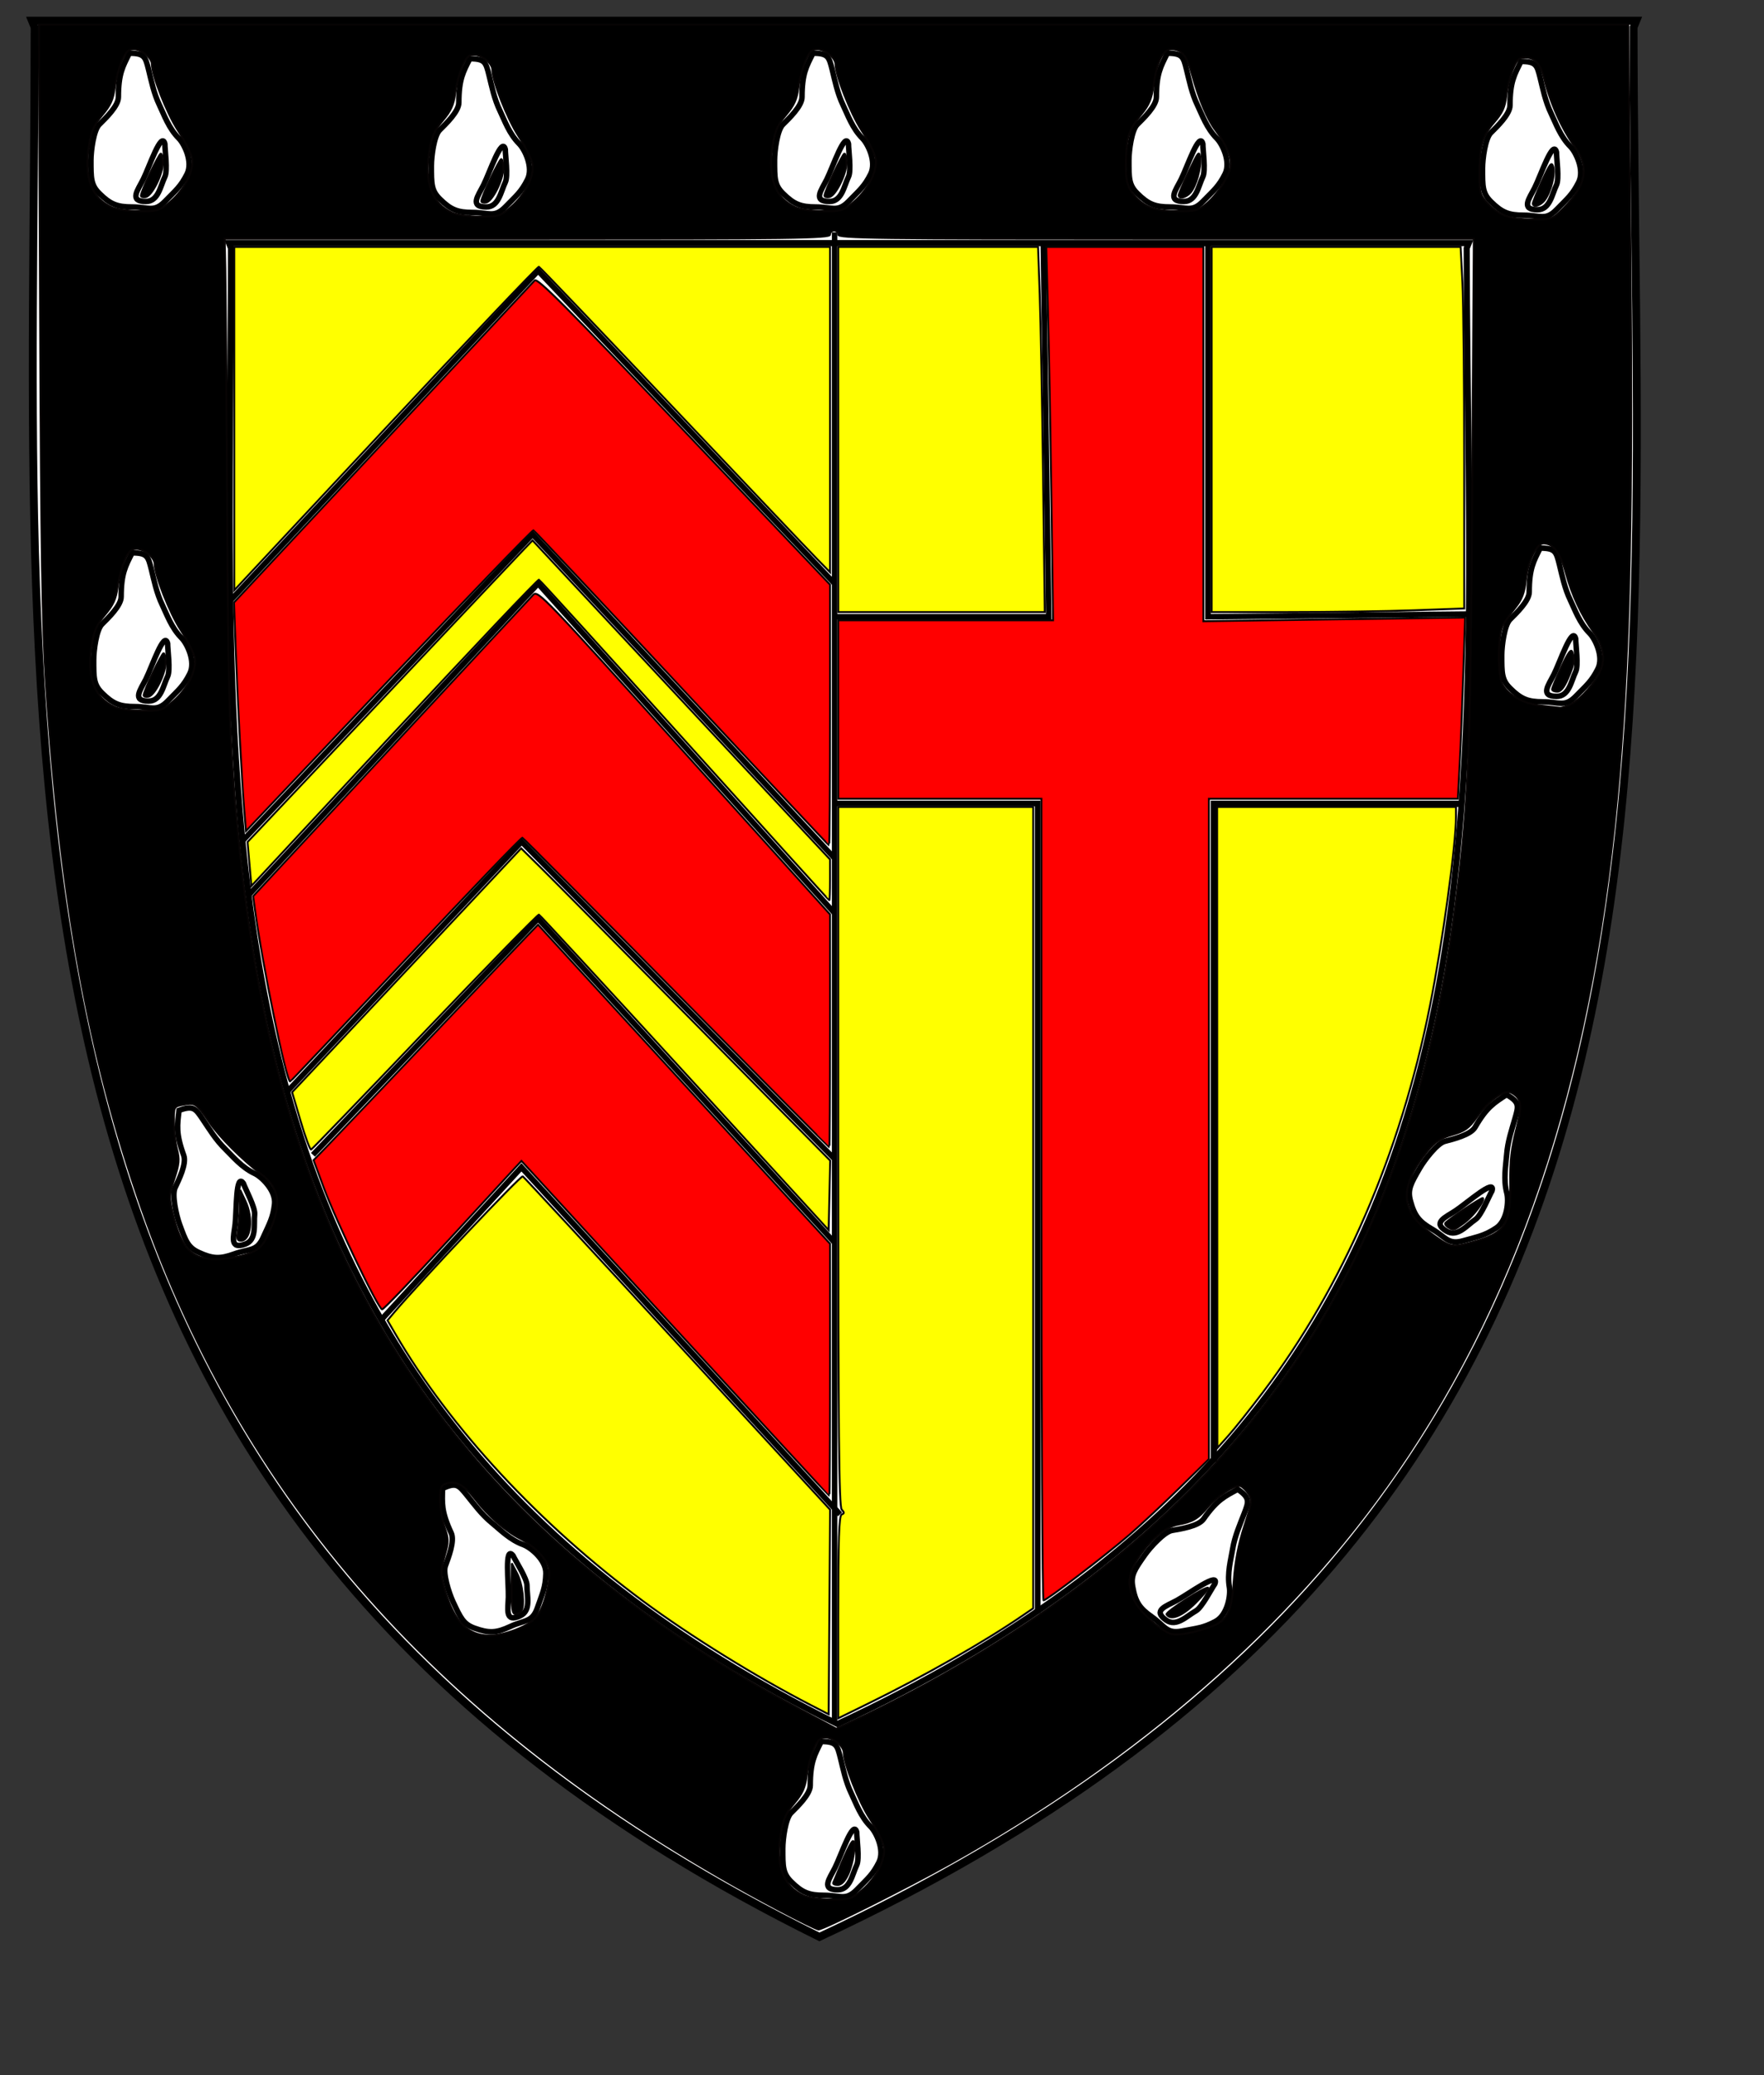 <?xml version="1.0" encoding="UTF-8" standalone="no"?>
<!-- Created with Inkscape (http://www.inkscape.org/) -->
<svg xmlns:dc="http://purl.org/dc/elements/1.1/" xmlns:cc="http://creativecommons.org/ns#" xmlns:rdf="http://www.w3.org/1999/02/22-rdf-syntax-ns#" xmlns:svg="http://www.w3.org/2000/svg" xmlns="http://www.w3.org/2000/svg" xmlns:xlink="http://www.w3.org/1999/xlink" xmlns:sodipodi="http://sodipodi.sourceforge.net/DTD/sodipodi-0.dtd" xmlns:inkscape="http://www.inkscape.org/namespaces/inkscape" id="svg1" sodipodi:version="0.32" inkscape:version="0.46" width="85mm" height="100mm" sodipodi:docname="Clare College, Cambridge.svg" sodipodi:docbase="H:\Leo\[ Interessantes ]\College Crests\Shields" version="1.0" inkscape:output_extension="org.inkscape.output.svg.inkscape">
  <rect width="100%" height="100%" fill="#333333" stroke="none"/>
  <defs id="defs3">
    <inkscape:perspective sodipodi:type="inkscape:persp3d" inkscape:vp_x="0 : 177.16536 : 1" inkscape:vp_y="0 : 1000 : 0" inkscape:vp_z="301.18109 : 177.16536 : 1" inkscape:persp3d-origin="150.59055 : 118.11024 : 1" id="perspective2757"/>
    <linearGradient id="linearGradient1525">
      <stop style="stop-color: rgb(0, 0, 0); stop-opacity: 0;" offset="0" id="stop1526"/>
      <stop style="stop-color: rgb(255, 255, 255); stop-opacity: 1;" offset="1" id="stop1527"/>
    </linearGradient>
    <linearGradient xlink:href="#linearGradient1525" id="linearGradient1528" x1="241.584" y1="620.768" x2="245.96" y2="621.183" gradientTransform="scale(1.447, 0.691)" gradientUnits="userSpaceOnUse"/>
    <linearGradient inkscape:collect="always" xlink:href="#linearGradient1525" id="linearGradient1464" x1="241.584" y1="620.768" x2="245.96" y2="621.183" gradientTransform="scale(1.447, 0.691)" gradientUnits="userSpaceOnUse"/>
    <linearGradient inkscape:collect="always" xlink:href="#linearGradient1525" id="linearGradient1466" x1="241.584" y1="620.768" x2="245.96" y2="621.183" gradientTransform="scale(1.447, 0.691)" gradientUnits="userSpaceOnUse"/>
    <inkscape:perspective id="perspective2533" inkscape:persp3d-origin="372.04724 : 350.78739 : 1" inkscape:vp_z="744.09448 : 526.18109 : 1" inkscape:vp_y="0 : 1000 : 0" inkscape:vp_x="0 : 526.18109 : 1" sodipodi:type="inkscape:persp3d"/>
    <inkscape:perspective sodipodi:type="inkscape:persp3d" inkscape:vp_x="0 : 526.18109 : 1" inkscape:vp_y="0 : 1000 : 0" inkscape:vp_z="744.09448 : 526.18109 : 1" inkscape:persp3d-origin="372.04724 : 350.78739 : 1" id="perspective2879"/>
    <linearGradient gradientUnits="userSpaceOnUse" gradientTransform="scale(1.447, 0.691)" y2="621.183" x2="245.96" y1="620.768" x1="241.584" id="linearGradient4083" xlink:href="#linearGradient1525" inkscape:collect="always"/>
    <linearGradient gradientUnits="userSpaceOnUse" gradientTransform="scale(1.447, 0.691)" y2="621.183" x2="245.96" y1="620.768" x1="241.584" id="linearGradient4081" xlink:href="#linearGradient1525" inkscape:collect="always"/>
    <linearGradient gradientUnits="userSpaceOnUse" gradientTransform="scale(1.447, 0.691)" y2="621.183" x2="245.96" y1="620.768" x1="241.584" id="linearGradient4079" xlink:href="#linearGradient1525"/>
    <linearGradient id="linearGradient4073">
      <stop id="stop4075" offset="0" style="stop-color: rgb(0, 0, 0); stop-opacity: 0;"/>
      <stop id="stop4077" offset="1" style="stop-color: rgb(255, 255, 255); stop-opacity: 1;"/>
    </linearGradient>
    <inkscape:perspective id="perspective4071" inkscape:persp3d-origin="150.59055 : 118.11024 : 1" inkscape:vp_z="301.18109 : 177.16536 : 1" inkscape:vp_y="0 : 1000 : 0" inkscape:vp_x="0 : 177.16536 : 1" sodipodi:type="inkscape:persp3d"/>
    <inkscape:perspective id="perspective2478" inkscape:persp3d-origin="372.04724 : 350.78739 : 1" inkscape:vp_z="744.09448 : 526.18109 : 1" inkscape:vp_y="0 : 1000 : 0" inkscape:vp_x="0 : 526.18109 : 1" sodipodi:type="inkscape:persp3d"/>
  </defs>
  <sodipodi:namedview id="base" pagecolor="#ffffff" bordercolor="#666666" borderopacity="1.0" inkscape:pageopacity="0.0" inkscape:pageshadow="2" inkscape:zoom="2" inkscape:cx="234.76355" inkscape:cy="188.99795" inkscape:window-width="1280" inkscape:window-height="750" inkscape:window-x="-8" inkscape:window-y="-8" inkscape:document-units="mm" showgrid="true" gridtolerance="0.4mm" inkscape:current-layer="svg1">
    <inkscape:grid id="GridFromPre046Settings" type="xygrid" originx="0px" originy="0mm" spacingx="10mm" spacingy="10mm" color="#0000ff" empcolor="#0000ff" opacity="0.2" empopacity="0.4" empspacing="5"/>
  </sodipodi:namedview>
  <path style="fill:#ffffff;fill-opacity:1;fill-rule:evenodd;stroke:#000000;stroke-width:1.437;stroke-dasharray:none;stroke-opacity:1" d="M 149.232,352.778 C 315.426,275.301 297.599,143.186 297.506,4.964 C 297.668,4.564 297.837,4.167 297.999,3.767 C 297.835,3.767 297.67,3.767 297.506,3.767 C 200.442,3.767 103.371,3.767 6.307,3.767 C 6.142,3.767 5.978,3.767 5.813,3.767 C 5.975,4.167 6.145,4.564 6.307,4.964 C 6.214,143.186 -7.459,275.301 149.232,352.778 z" id="path1534" sodipodi:nodetypes="cccccccc"/>
  <path id="path4353" d="" style="fill:#ffff00;fill-opacity:1;stroke:#070404;stroke-width:0.255;stroke-linecap:round;stroke-linejoin:miter;stroke-miterlimit:4;stroke-dasharray:none;stroke-opacity:1"/>
  <path id="path2632" d="" style="fill:#ffff00;fill-opacity:1;stroke:#070404;stroke-width:0.255;stroke-linecap:round;stroke-linejoin:miter;stroke-miterlimit:4;stroke-dasharray:none;stroke-opacity:1"/>
  <path id="path2634" d="" style="fill:#ffff00;fill-opacity:1;stroke:#070404;stroke-width:0.255;stroke-linecap:round;stroke-linejoin:miter;stroke-miterlimit:4;stroke-dasharray:none;stroke-opacity:1"/>
  <path id="path2770" d="" style="fill:#ffff00;fill-opacity:1;stroke:#070404;stroke-width:0.128;stroke-linecap:round;stroke-linejoin:miter;stroke-miterlimit:4;stroke-dasharray:none;stroke-opacity:1"/>
  <path id="path2798" d="" style="fill:#ffff00;fill-opacity:1;stroke:#070404;stroke-width:0.128;stroke-linecap:round;stroke-linejoin:miter;stroke-miterlimit:4;stroke-dasharray:none;stroke-opacity:1"/>
  <path id="path2806" d="" style="fill:#ffff00;fill-opacity:1;stroke:#070404;stroke-width:0.011;stroke-linecap:round;stroke-linejoin:miter;stroke-miterlimit:4;stroke-dasharray:none;stroke-opacity:1"/>
  <path id="path2824" d="" style="fill:#ffff00;fill-opacity:1;stroke:#070404;stroke-width:0.011;stroke-linecap:round;stroke-linejoin:miter;stroke-miterlimit:4;stroke-dasharray:none;stroke-opacity:1"/>
  <path id="path2850" d="" style="fill:#ff0000;fill-opacity:1;stroke:#070404;stroke-width:0.255;stroke-linecap:round;stroke-linejoin:miter;stroke-miterlimit:4;stroke-dasharray:none;stroke-opacity:1"/>
  <path id="path2852" d="" style="fill:#ff0000;fill-opacity:1;stroke:#070404;stroke-width:0.255;stroke-linecap:round;stroke-linejoin:miter;stroke-miterlimit:4;stroke-dasharray:none;stroke-opacity:1"/>
  <path id="path2864" d="" style="fill:#ff0000;fill-opacity:1;stroke:#070404;stroke-width:0.128;stroke-linecap:round;stroke-linejoin:miter;stroke-miterlimit:4;stroke-dasharray:none;stroke-opacity:1"/>
  <path id="path2868" d="" style="fill:#ff0000;fill-opacity:1;stroke:#070404;stroke-width:0.128;stroke-linecap:round;stroke-linejoin:miter;stroke-miterlimit:4;stroke-dasharray:none;stroke-opacity:1"/>
  <path id="path2898" d="" style="fill:#ffff00;fill-opacity:1;stroke:#070404;stroke-width:0.128;stroke-linecap:round;stroke-linejoin:miter;stroke-miterlimit:4;stroke-dasharray:none;stroke-opacity:1"/>
  <path id="path5804" d="" style="fill:#ff0000;fill-opacity:1;stroke:#070404;stroke-width:0.175;stroke-linecap:round;stroke-linejoin:miter;stroke-miterlimit:4;stroke-dasharray:none;stroke-opacity:1"/>
  <path id="path5840" d="" style="fill:#ff0000;fill-opacity:1;stroke:#070404;stroke-width:0.062;stroke-linecap:round;stroke-linejoin:miter;stroke-miterlimit:4;stroke-dasharray:none;stroke-opacity:1"/>
  <path id="path5862" d="" style="fill:#ff0000;fill-opacity:1;stroke:#070404;stroke-width:0.062;stroke-linecap:round;stroke-linejoin:miter;stroke-miterlimit:4;stroke-dasharray:none;stroke-opacity:1"/>
  <path id="path5874" d="" style="fill:#ff0000;fill-opacity:1;stroke:#070404;stroke-width:0.062;stroke-linecap:round;stroke-linejoin:miter;stroke-miterlimit:4;stroke-dasharray:none;stroke-opacity:1"/>
  <path id="path5876" d="" style="fill:#ff0000;fill-opacity:1;stroke:#070404;stroke-width:0.062;stroke-linecap:round;stroke-linejoin:miter;stroke-miterlimit:4;stroke-dasharray:none;stroke-opacity:1"/>
  <path id="path5880" d="" style="fill:#ff0000;fill-opacity:1;stroke:#070404;stroke-width:0.062;stroke-linecap:round;stroke-linejoin:miter;stroke-miterlimit:4;stroke-dasharray:none;stroke-opacity:1"/>
  <path style="fill:#ffffff;fill-opacity:1;fill-rule:evenodd;stroke:#000000;stroke-width:1.111;stroke-dasharray:none;stroke-opacity:1" d="M 152.529,314 C 280.968,254.124 267.191,152.021 267.118,45.201 C 267.243,44.891 267.375,44.585 267.5,44.276 C 267.373,44.276 267.245,44.276 267.118,44.276 C 192.105,44.276 117.086,44.276 42.073,44.276 C 41.946,44.276 41.819,44.276 41.692,44.276 C 41.817,44.585 41.948,44.891 42.073,45.201 C 42.001,152.021 31.434,254.124 152.529,314 z" id="path2504" sodipodi:nodetypes="cccccccc"/>
  <path style="fill:none;fill-rule:evenodd;stroke:#000000;stroke-width:0.987px;stroke-linecap:butt;stroke-linejoin:miter;stroke-opacity:1" d="M 152,42.318 L 152,313.343" id="path2506"/>
  <path style="fill:none;fill-rule:evenodd;stroke:#000000;stroke-width:1px;stroke-linecap:butt;stroke-linejoin:miter;stroke-opacity:1" d="M 152,112.331 L 191,112.331 L 190,44.331 L 220,44.331 L 220,112.331 L 267.5,111.831" id="path2508" sodipodi:nodetypes="cccccc"/>
  <path style="fill:none;fill-rule:evenodd;stroke:#000000;stroke-width:1.14px;stroke-linecap:butt;stroke-linejoin:miter;stroke-opacity:1" d="M 265.93,146.401 L 221.07,146.401 L 221.07,266.26" id="path2510"/>
  <path style="fill:none;fill-rule:evenodd;stroke:#000000;stroke-width:1.022px;stroke-linecap:butt;stroke-linejoin:miter;stroke-opacity:1" d="M 188.989,293.82 L 188.989,146.342 L 152.011,146.342" id="path2512"/>
  <path style="fill:none;fill-rule:evenodd;stroke:#000000;stroke-width:1px;stroke-linecap:butt;stroke-linejoin:miter;stroke-opacity:1" d="M 152,106.299 L 98,49.331 L 42,109.331" id="path2514"/>
  <path style="fill:none;fill-rule:evenodd;stroke:#000000;stroke-width:1px;stroke-linecap:butt;stroke-linejoin:miter;stroke-opacity:1" d="M 152,156.331 L 97,97.331 L 44,153.331" id="path2516"/>
  <path style="fill:none;fill-rule:evenodd;stroke:#000000;stroke-width:1px;stroke-linecap:butt;stroke-linejoin:miter;stroke-opacity:1" d="M 152,166.331 L 98,106.299 L 45,163.331" id="path2518"/>
  <path style="fill:none;fill-rule:evenodd;stroke:#000000;stroke-width:0.987px;stroke-linecap:butt;stroke-linejoin:miter;stroke-opacity:1" d="M 152.006,211.105 L 94.999,153.324 L 51.994,199.145" id="path2520"/>
  <path style="fill:none;fill-rule:evenodd;stroke:#000000;stroke-width:1px;stroke-linecap:butt;stroke-linejoin:miter;stroke-opacity:1" d="M 152,226.331 L 98,167.331 L 57,210.331" id="path2522"/>
  <path style="fill:none;fill-rule:evenodd;stroke:#000000;stroke-width:1.029px;stroke-linecap:butt;stroke-linejoin:miter;stroke-opacity:1" d="M 152.985,275.816 L 94.965,212.613 L 69.381,240.433" id="path2524"/>
  <g id="g2534" transform="translate(3.5)">
    <path id="path2530" d="M 277,99.831 C 275.798,102.236 275,103.547 275,107.831 C 275,109.454 272.641,111.69 271.5,112.831 C 270.502,113.828 270,117.56 270,119.331 C 270,122.55 269.981,123.811 271.5,125.331 C 273.504,127.334 274.769,127.831 277.5,127.831 C 280.441,127.831 281.465,128.878 283.465,126.831 C 285.467,124.779 286.372,124.086 287.5,121.831 C 288.621,119.59 286.974,116.304 286,115.331 C 284.165,113.496 283.322,111.035 282.5,109.331 C 281.435,107.123 281,104.832 280.5,102.831 C 279.918,100.504 279.771,99.831 277,99.831 z" style="fill:none;fill-rule:evenodd;stroke:#000000;stroke-width:1px;stroke-linecap:butt;stroke-linejoin:miter;stroke-opacity:1"/>
    <path id="path2532" d="M 283.465,116.331 C 282.849,113.869 280.635,120.561 279.5,122.831 C 278.524,124.782 276.875,126.831 280,126.831 C 282.275,126.831 282.639,124.042 283.465,122.331 C 284.005,121.21 283.465,117.458 283.465,116.331 z" style="fill:none;fill-rule:evenodd;stroke:#000000;stroke-width:1px;stroke-linecap:butt;stroke-linejoin:miter;stroke-opacity:1"/>
  </g>
  <g id="g2538" transform="translate(-3.07087e-06, -88.634)">
    <path id="path2540" d="M 277,99.831 C 275.798,102.236 275,103.547 275,107.831 C 275,109.454 272.641,111.69 271.5,112.831 C 270.502,113.828 270,117.56 270,119.331 C 270,122.55 269.981,123.811 271.5,125.331 C 273.504,127.334 274.769,127.831 277.5,127.831 C 280.441,127.831 281.465,128.878 283.465,126.831 C 285.467,124.779 286.372,124.086 287.5,121.831 C 288.621,119.59 286.974,116.304 286,115.331 C 284.165,113.496 283.322,111.035 282.5,109.331 C 281.435,107.123 281,104.832 280.5,102.831 C 279.918,100.504 279.771,99.831 277,99.831 z" style="fill:none;fill-rule:evenodd;stroke:#000000;stroke-width:1px;stroke-linecap:butt;stroke-linejoin:miter;stroke-opacity:1"/>
    <path id="path2542" d="M 283.465,116.331 C 282.849,113.869 280.635,120.561 279.5,122.831 C 278.524,124.782 276.875,126.831 280,126.831 C 282.275,126.831 282.639,124.042 283.465,122.331 C 284.005,121.21 283.465,117.458 283.465,116.331 z" style="fill:none;fill-rule:evenodd;stroke:#000000;stroke-width:1px;stroke-linecap:butt;stroke-linejoin:miter;stroke-opacity:1"/>
  </g>
  <g id="g2544" transform="translate(-64.402, -90.134)">
    <path id="path2546" d="M 277,99.831 C 275.798,102.236 275,103.547 275,107.831 C 275,109.454 272.641,111.69 271.5,112.831 C 270.502,113.828 270,117.56 270,119.331 C 270,122.55 269.981,123.811 271.5,125.331 C 273.504,127.334 274.769,127.831 277.5,127.831 C 280.441,127.831 281.465,128.878 283.465,126.831 C 285.467,124.779 286.372,124.086 287.5,121.831 C 288.621,119.59 286.974,116.304 286,115.331 C 284.165,113.496 283.322,111.035 282.5,109.331 C 281.435,107.123 281,104.832 280.5,102.831 C 279.918,100.504 279.771,99.831 277,99.831 z" style="fill:none;fill-rule:evenodd;stroke:#000000;stroke-width:1px;stroke-linecap:butt;stroke-linejoin:miter;stroke-opacity:1"/>
    <path id="path2548" d="M 283.465,116.331 C 282.849,113.869 280.635,120.561 279.5,122.831 C 278.524,124.782 276.875,126.831 280,126.831 C 282.275,126.831 282.639,124.042 283.465,122.331 C 284.005,121.21 283.465,117.458 283.465,116.331 z" style="fill:none;fill-rule:evenodd;stroke:#000000;stroke-width:1px;stroke-linecap:butt;stroke-linejoin:miter;stroke-opacity:1"/>
  </g>
  <g id="g2550" transform="translate(-128.938, -90.134)">
    <path id="path2552" d="M 277,99.831 C 275.798,102.236 275,103.547 275,107.831 C 275,109.454 272.641,111.69 271.5,112.831 C 270.502,113.828 270,117.56 270,119.331 C 270,122.55 269.981,123.811 271.5,125.331 C 273.504,127.334 274.769,127.831 277.5,127.831 C 280.441,127.831 281.465,128.878 283.465,126.831 C 285.467,124.779 286.372,124.086 287.5,121.831 C 288.621,119.59 286.974,116.304 286,115.331 C 284.165,113.496 283.322,111.035 282.5,109.331 C 281.435,107.123 281,104.832 280.5,102.831 C 279.918,100.504 279.771,99.831 277,99.831 z" style="fill:none;fill-rule:evenodd;stroke:#000000;stroke-width:1px;stroke-linecap:butt;stroke-linejoin:miter;stroke-opacity:1"/>
    <path id="path2554" d="M 283.465,116.331 C 282.849,113.869 280.635,120.561 279.5,122.831 C 278.524,124.782 276.875,126.831 280,126.831 C 282.275,126.831 282.639,124.042 283.465,122.331 C 284.005,121.21 283.465,117.458 283.465,116.331 z" style="fill:none;fill-rule:evenodd;stroke:#000000;stroke-width:1px;stroke-linecap:butt;stroke-linejoin:miter;stroke-opacity:1"/>
  </g>
  <g id="g2556" transform="translate(-191.438, -89.134)">
    <path id="path2558" d="M 277,99.831 C 275.798,102.236 275,103.547 275,107.831 C 275,109.454 272.641,111.69 271.5,112.831 C 270.502,113.828 270,117.56 270,119.331 C 270,122.55 269.981,123.811 271.5,125.331 C 273.504,127.334 274.769,127.831 277.5,127.831 C 280.441,127.831 281.465,128.878 283.465,126.831 C 285.467,124.779 286.372,124.086 287.5,121.831 C 288.621,119.59 286.974,116.304 286,115.331 C 284.165,113.496 283.322,111.035 282.5,109.331 C 281.435,107.123 281,104.832 280.5,102.831 C 279.918,100.504 279.771,99.831 277,99.831 z" style="fill:none;fill-rule:evenodd;stroke:#000000;stroke-width:1px;stroke-linecap:butt;stroke-linejoin:miter;stroke-opacity:1"/>
    <path id="path2560" d="M 283.465,116.331 C 282.849,113.869 280.635,120.561 279.5,122.831 C 278.524,124.782 276.875,126.831 280,126.831 C 282.275,126.831 282.639,124.042 283.465,122.331 C 284.005,121.21 283.465,117.458 283.465,116.331 z" style="fill:none;fill-rule:evenodd;stroke:#000000;stroke-width:1px;stroke-linecap:butt;stroke-linejoin:miter;stroke-opacity:1"/>
  </g>
  <g id="g2562" transform="translate(-253.438, -90.134)">
    <path id="path2564" d="M 277,99.831 C 275.798,102.236 275,103.547 275,107.831 C 275,109.454 272.641,111.69 271.5,112.831 C 270.502,113.828 270,117.56 270,119.331 C 270,122.55 269.981,123.811 271.5,125.331 C 273.504,127.334 274.769,127.831 277.5,127.831 C 280.441,127.831 281.465,128.878 283.465,126.831 C 285.467,124.779 286.372,124.086 287.5,121.831 C 288.621,119.59 286.974,116.304 286,115.331 C 284.165,113.496 283.322,111.035 282.5,109.331 C 281.435,107.123 281,104.832 280.5,102.831 C 279.918,100.504 279.771,99.831 277,99.831 z" style="fill:none;fill-rule:evenodd;stroke:#000000;stroke-width:1px;stroke-linecap:butt;stroke-linejoin:miter;stroke-opacity:1"/>
    <path id="path2566" d="M 283.465,116.331 C 282.849,113.869 280.635,120.561 279.5,122.831 C 278.524,124.782 276.875,126.831 280,126.831 C 282.275,126.831 282.639,124.042 283.465,122.331 C 284.005,121.21 283.465,117.458 283.465,116.331 z" style="fill:none;fill-rule:evenodd;stroke:#000000;stroke-width:1px;stroke-linecap:butt;stroke-linejoin:miter;stroke-opacity:1"/>
  </g>
  <g id="g2568" transform="translate(-252.938, 0.866)">
    <path id="path2570" d="M 277,99.831 C 275.798,102.236 275,103.547 275,107.831 C 275,109.454 272.641,111.69 271.5,112.831 C 270.502,113.828 270,117.56 270,119.331 C 270,122.55 269.981,123.811 271.5,125.331 C 273.504,127.334 274.769,127.831 277.5,127.831 C 280.441,127.831 281.465,128.878 283.465,126.831 C 285.467,124.779 286.372,124.086 287.5,121.831 C 288.621,119.59 286.974,116.304 286,115.331 C 284.165,113.496 283.322,111.035 282.5,109.331 C 281.435,107.123 281,104.832 280.5,102.831 C 279.918,100.504 279.771,99.831 277,99.831 z" style="fill:none;fill-rule:evenodd;stroke:#000000;stroke-width:1px;stroke-linecap:butt;stroke-linejoin:miter;stroke-opacity:1"/>
    <path id="path2572" d="M 283.465,116.331 C 282.849,113.869 280.635,120.561 279.5,122.831 C 278.524,124.782 276.875,126.831 280,126.831 C 282.275,126.831 282.639,124.042 283.465,122.331 C 284.005,121.21 283.465,117.458 283.465,116.331 z" style="fill:none;fill-rule:evenodd;stroke:#000000;stroke-width:1px;stroke-linecap:butt;stroke-linejoin:miter;stroke-opacity:1"/>
  </g>
  <g id="g2574" transform="matrix(0.94, -0.342, 0.342, 0.94, -261.916, 203.133)">
    <path id="path2576" d="M 277,99.831 C 275.798,102.236 275,103.547 275,107.831 C 275,109.454 272.641,111.69 271.5,112.831 C 270.502,113.828 270,117.56 270,119.331 C 270,122.55 269.981,123.811 271.5,125.331 C 273.504,127.334 274.769,127.831 277.5,127.831 C 280.441,127.831 281.465,128.878 283.465,126.831 C 285.467,124.779 286.372,124.086 287.5,121.831 C 288.621,119.59 286.974,116.304 286,115.331 C 284.165,113.496 283.322,111.035 282.5,109.331 C 281.435,107.123 281,104.832 280.5,102.831 C 279.918,100.504 279.771,99.831 277,99.831 z" style="fill:none;fill-rule:evenodd;stroke:#000000;stroke-width:1px;stroke-linecap:butt;stroke-linejoin:miter;stroke-opacity:1"/>
    <path id="path2578" d="M 283.465,116.331 C 282.849,113.869 280.635,120.561 279.5,122.831 C 278.524,124.782 276.875,126.831 280,126.831 C 282.275,126.831 282.639,124.042 283.465,122.331 C 284.005,121.21 283.465,117.458 283.465,116.331 z" style="fill:none;fill-rule:evenodd;stroke:#000000;stroke-width:1px;stroke-linecap:butt;stroke-linejoin:miter;stroke-opacity:1"/>
  </g>
  <g id="g2580" transform="matrix(0.866, 0.5, -0.5, 0.866, 84.411, -25.581)">
    <path id="path2582" d="M 277,99.831 C 275.798,102.236 275,103.547 275,107.831 C 275,109.454 272.641,111.69 271.5,112.831 C 270.502,113.828 270,117.56 270,119.331 C 270,122.55 269.981,123.811 271.5,125.331 C 273.504,127.334 274.769,127.831 277.5,127.831 C 280.441,127.831 281.465,128.878 283.465,126.831 C 285.467,124.779 286.372,124.086 287.5,121.831 C 288.621,119.59 286.974,116.304 286,115.331 C 284.165,113.496 283.322,111.035 282.5,109.331 C 281.435,107.123 281,104.832 280.5,102.831 C 279.918,100.504 279.771,99.831 277,99.831 z" style="fill:none;fill-rule:evenodd;stroke:#000000;stroke-width:1px;stroke-linecap:butt;stroke-linejoin:miter;stroke-opacity:1"/>
    <path id="path2584" d="M 283.465,116.331 C 282.849,113.869 280.635,120.561 279.5,122.831 C 278.524,124.782 276.875,126.831 280,126.831 C 282.275,126.831 282.639,124.042 283.465,122.331 C 284.005,121.21 283.465,117.458 283.465,116.331 z" style="fill:none;fill-rule:evenodd;stroke:#000000;stroke-width:1px;stroke-linecap:butt;stroke-linejoin:miter;stroke-opacity:1"/>
  </g>
  <g id="g2586" transform="matrix(0.819, 0.574, -0.574, 0.819, 55.865, 30.494)">
    <path id="path2588" d="M 277,99.831 C 275.798,102.236 275,103.547 275,107.831 C 275,109.454 272.641,111.69 271.5,112.831 C 270.502,113.828 270,117.56 270,119.331 C 270,122.55 269.981,123.811 271.5,125.331 C 273.504,127.334 274.769,127.831 277.5,127.831 C 280.441,127.831 281.465,128.878 283.465,126.831 C 285.467,124.779 286.372,124.086 287.5,121.831 C 288.621,119.59 286.974,116.304 286,115.331 C 284.165,113.496 283.322,111.035 282.5,109.331 C 281.435,107.123 281,104.832 280.5,102.831 C 279.918,100.504 279.771,99.831 277,99.831 z" style="fill:none;fill-rule:evenodd;stroke:#000000;stroke-width:1px;stroke-linecap:butt;stroke-linejoin:miter;stroke-opacity:1"/>
    <path id="path2590" d="M 283.465,116.331 C 282.849,113.869 280.635,120.561 279.5,122.831 C 278.524,124.782 276.875,126.831 280,126.831 C 282.275,126.831 282.639,124.042 283.465,122.331 C 284.005,121.21 283.465,117.458 283.465,116.331 z" style="fill:none;fill-rule:evenodd;stroke:#000000;stroke-width:1px;stroke-linecap:butt;stroke-linejoin:miter;stroke-opacity:1"/>
  </g>
  <g id="g2592" transform="matrix(0.906, -0.423, 0.423, 0.906, -212.595, 297.83)">
    <path id="path2594" d="M 277,99.831 C 275.798,102.236 275,103.547 275,107.831 C 275,109.454 272.641,111.69 271.5,112.831 C 270.502,113.828 270,117.56 270,119.331 C 270,122.55 269.981,123.811 271.5,125.331 C 273.504,127.334 274.769,127.831 277.5,127.831 C 280.441,127.831 281.465,128.878 283.465,126.831 C 285.467,124.779 286.372,124.086 287.5,121.831 C 288.621,119.59 286.974,116.304 286,115.331 C 284.165,113.496 283.322,111.035 282.5,109.331 C 281.435,107.123 281,104.832 280.5,102.831 C 279.918,100.504 279.771,99.831 277,99.831 z" style="fill:none;fill-rule:evenodd;stroke:#000000;stroke-width:1px;stroke-linecap:butt;stroke-linejoin:miter;stroke-opacity:1"/>
    <path id="path2596" d="M 283.465,116.331 C 282.849,113.869 280.635,120.561 279.5,122.831 C 278.524,124.782 276.875,126.831 280,126.831 C 282.275,126.831 282.639,124.042 283.465,122.331 C 284.005,121.21 283.465,117.458 283.465,116.331 z" style="fill:none;fill-rule:evenodd;stroke:#000000;stroke-width:1px;stroke-linecap:butt;stroke-linejoin:miter;stroke-opacity:1"/>
  </g>
  <g id="g2598" transform="translate(-127.438, 217.366)">
    <path id="path2600" d="M 277,99.831 C 275.798,102.236 275,103.547 275,107.831 C 275,109.454 272.641,111.69 271.5,112.831 C 270.502,113.828 270,117.56 270,119.331 C 270,122.55 269.981,123.811 271.5,125.331 C 273.504,127.334 274.769,127.831 277.5,127.831 C 280.441,127.831 281.465,128.878 283.465,126.831 C 285.467,124.779 286.372,124.086 287.5,121.831 C 288.621,119.59 286.974,116.304 286,115.331 C 284.165,113.496 283.322,111.035 282.5,109.331 C 281.435,107.123 281,104.832 280.5,102.831 C 279.918,100.504 279.771,99.831 277,99.831 z" style="fill:none;fill-rule:evenodd;stroke:#000000;stroke-width:1px;stroke-linecap:butt;stroke-linejoin:miter;stroke-opacity:1"/>
    <path id="path2602" d="M 283.465,116.331 C 282.849,113.869 280.635,120.561 279.5,122.831 C 278.524,124.782 276.875,126.831 280,126.831 C 282.275,126.831 282.639,124.042 283.465,122.331 C 284.005,121.21 283.465,117.458 283.465,116.331 z" style="fill:none;fill-rule:evenodd;stroke:#000000;stroke-width:1px;stroke-linecap:butt;stroke-linejoin:miter;stroke-opacity:1"/>
  </g>
  <path style="opacity:1;fill:#ff0000;fill-opacity:1;stroke:#070404;stroke-width:0.35;stroke-linecap:round;stroke-linejoin:miter;stroke-miterlimit:4;stroke-dasharray:none;stroke-opacity:1" d="M 124.163,125.356 C 109.496,109.613 97.339,96.667 97.149,96.588 C 96.959,96.509 85.102,108.799 70.8,123.899 L 44.797,151.354 L 44.482,147.542 C 44.038,142.182 43.274,127.733 42.917,117.981 L 42.616,109.731 L 69.682,80.731 C 84.568,64.781 97.029,51.439 97.372,51.083 C 97.878,50.557 103.055,55.767 124.58,78.459 L 151.164,106.484 L 151.164,130.233 C 151.164,143.295 151.089,153.981 150.998,153.981 C 150.907,153.981 138.831,141.1 124.163,125.356 L 124.163,125.356 z" id="path2604"/>
  <path style="opacity:1;fill:#ff0000;fill-opacity:1;stroke:#070404;stroke-width:0.35;stroke-linecap:round;stroke-linejoin:miter;stroke-miterlimit:4;stroke-dasharray:none;stroke-opacity:1" d="M 123.199,180.856 C 107.956,165.387 95.328,152.666 95.136,152.585 C 94.944,152.505 85.387,162.461 73.897,174.71 C 62.407,186.959 52.938,196.981 52.854,196.981 C 52.131,196.981 47.789,175.766 46.407,165.481 L 46.105,163.231 L 71.174,136.231 C 84.962,121.381 96.638,108.825 97.119,108.329 C 97.959,107.465 99.104,108.66 124.58,136.987 L 151.164,166.546 L 151.164,187.764 C 151.164,199.433 151.107,208.981 151.039,208.981 C 150.97,208.981 138.442,196.324 123.199,180.856 L 123.199,180.856 z" id="path2608"/>
  <path style="opacity:1;fill:#ff0000;fill-opacity:1;stroke:#070404;stroke-width:0.35;stroke-linecap:round;stroke-linejoin:miter;stroke-miterlimit:4;stroke-dasharray:none;stroke-opacity:1" d="M 122.941,241.959 L 94.968,211.449 L 93.897,212.59 C 93.308,213.218 87.711,219.3 81.459,226.106 C 75.208,232.913 69.868,238.481 69.594,238.481 C 68.918,238.481 61.226,222.441 58.944,216.273 L 57.11,211.315 L 59.804,208.523 C 61.285,206.988 69.544,198.306 78.156,189.231 C 86.769,180.156 94.754,171.762 95.901,170.576 L 97.987,168.421 L 124.575,197.479 L 151.164,226.536 L 151.164,249.509 C 151.164,262.144 151.107,272.478 151.039,272.475 C 150.97,272.471 138.326,258.739 122.941,241.959 L 122.941,241.959 z" id="path2610"/>
  <path style="opacity:1;fill:#ff0000;fill-opacity:1;stroke:#070404;stroke-width:0.35;stroke-linecap:round;stroke-linejoin:miter;stroke-miterlimit:4;stroke-dasharray:none;stroke-opacity:1" d="M 189.664,218.481 L 189.664,145.481 L 171.164,145.481 L 152.664,145.481 L 152.664,129.231 L 152.664,112.981 L 172.224,112.981 L 191.784,112.981 L 191.47,90.356 C 191.297,77.913 191.019,62.613 190.851,56.356 L 190.546,44.981 L 204.855,44.981 L 219.164,44.981 L 219.164,79.063 L 219.164,113.145 L 242.993,112.811 L 266.822,112.478 L 266.498,122.605 C 266.32,128.174 266.024,135.6 265.842,139.106 L 265.509,145.481 L 242.836,145.481 L 220.164,145.481 L 220.164,205.615 L 220.164,265.748 L 214.789,271.025 C 211.832,273.928 207.746,277.749 205.707,279.517 C 201.444,283.214 190.625,291.481 190.05,291.481 C 189.838,291.481 189.664,258.631 189.664,218.481 z" id="path2612"/>
  <path style="opacity:1;fill:#ffff00;fill-opacity:1;stroke:#070404;stroke-width:0.35;stroke-linecap:round;stroke-linejoin:miter;stroke-miterlimit:4;stroke-dasharray:none;stroke-opacity:1" d="M 42.664,76.243 L 42.664,44.981 L 96.914,44.981 L 151.164,44.981 L 151.164,74.6 L 151.164,104.219 L 148.72,101.725 C 147.376,100.354 135.524,87.869 122.382,73.981 C 109.24,60.094 98.333,48.667 98.145,48.588 C 97.957,48.509 85.397,61.733 70.234,77.974 L 42.664,107.504 L 42.664,76.243 z" id="path2614"/>
  <path style="opacity:1;fill:#ffff00;fill-opacity:1;stroke:#070404;stroke-width:0.35;stroke-linecap:round;stroke-linejoin:miter;stroke-miterlimit:4;stroke-dasharray:none;stroke-opacity:1" d="M 124.711,134.856 C 110.303,118.838 98.351,105.666 98.152,105.586 C 97.952,105.506 86.088,118.023 71.786,133.402 L 45.783,161.365 L 45.433,157.36 L 45.084,153.355 L 46.8,151.543 C 47.744,150.547 58.704,138.931 71.156,125.731 C 83.607,112.531 94.513,100.987 95.391,100.077 L 96.988,98.424 L 124.076,127.479 L 151.164,156.535 L 151.164,160.258 C 151.164,162.306 151.106,163.981 151.035,163.981 C 150.965,163.981 139.119,150.875 124.711,134.856 L 124.711,134.856 z" id="path2616"/>
  <path style="opacity:1;fill:#ffff00;fill-opacity:1;stroke:#070404;stroke-width:0.35;stroke-linecap:round;stroke-linejoin:miter;stroke-miterlimit:4;stroke-dasharray:none;stroke-opacity:1" d="M 124.706,195.389 C 110.292,179.627 98.343,166.667 98.152,166.588 C 97.962,166.51 88.628,176.072 77.41,187.838 C 66.193,199.605 56.856,209.295 56.662,209.374 C 56.468,209.452 55.61,207.135 54.754,204.224 L 53.198,198.933 L 74.056,176.722 L 94.914,154.512 L 98.576,158.122 C 100.591,160.107 113.254,172.904 126.716,186.56 L 151.194,211.388 L 151.054,217.717 L 150.914,224.046 L 124.706,195.389 z" id="path2618"/>
  <path style="opacity:1;fill:#ffff00;fill-opacity:1;stroke:#070404;stroke-width:0.35;stroke-linecap:round;stroke-linejoin:miter;stroke-miterlimit:4;stroke-dasharray:none;stroke-opacity:1" d="M 147.664,310.556 C 137.745,305.441 125.681,297.966 117.164,291.657 C 98.201,277.612 81.97,260.093 71.95,242.859 L 70.571,240.486 L 71.794,239.032 C 76.376,233.587 94.851,214.038 95.207,214.258 C 95.448,214.407 108.14,228.128 123.411,244.748 L 151.176,274.967 L 151.045,293.599 L 150.914,312.231 L 147.664,310.556 z" id="path2620"/>
  <path style="opacity:1;fill:#ffff00;fill-opacity:1;stroke:#070404;stroke-width:0.35;stroke-linecap:round;stroke-linejoin:miter;stroke-miterlimit:4;stroke-dasharray:none;stroke-opacity:1" d="M 152.664,294.509 C 152.664,280.209 152.804,276.013 153.289,275.836 C 153.789,275.652 153.789,275.474 153.289,274.944 C 152.795,274.421 152.664,260.865 152.664,210.631 L 152.664,146.981 L 170.414,146.981 L 188.164,146.981 L 188.164,219.957 L 188.164,292.933 L 186.039,294.386 C 179.081,299.141 168.279,305.289 158.12,310.275 L 152.664,312.953 L 152.664,294.509 z" id="path2622"/>
  <path style="opacity:1;fill:#ffff00;fill-opacity:1;stroke:#070404;stroke-width:0.35;stroke-linecap:round;stroke-linejoin:miter;stroke-miterlimit:4;stroke-dasharray:none;stroke-opacity:1" d="M 220.664,78.231 L 220.664,44.981 L 243.336,44.981 L 266.009,44.981 L 266.334,51.356 C 266.513,54.863 266.66,69.677 266.661,84.277 L 266.664,110.824 L 257.583,111.152 C 252.589,111.333 242.239,111.481 234.583,111.481 L 220.664,111.481 L 220.664,78.231 z" id="path2624"/>
  <path style="opacity:1;fill:#ffff00;fill-opacity:1;stroke:#070404;stroke-width:0.35;stroke-linecap:round;stroke-linejoin:miter;stroke-miterlimit:4;stroke-dasharray:none;stroke-opacity:1" d="M 152.664,78.231 L 152.664,44.981 L 170.86,44.981 L 189.056,44.981 L 189.355,53.606 C 189.52,58.35 189.795,73.313 189.967,86.856 L 190.28,111.481 L 171.472,111.481 L 152.664,111.481 L 152.664,78.231 z" id="path2626"/>
  <path style="opacity:1;fill:#ffff00;fill-opacity:1;stroke:#070404;stroke-width:0.35;stroke-linecap:round;stroke-linejoin:miter;stroke-miterlimit:4;stroke-dasharray:none;stroke-opacity:1" d="M 221.685,205.356 L 221.664,146.981 L 243.414,146.981 L 265.164,146.981 L 265.164,148.684 C 265.164,153.954 262.74,171.598 260.419,183.231 C 255.046,210.159 244.6,234.3 229.94,253.668 C 227.623,256.728 224.823,260.244 223.717,261.481 L 221.706,263.731 L 221.685,205.356 z" id="path2628"/>
  <path style="opacity:1;fill:#000000;fill-opacity:1;stroke:#070404;stroke-width:0.35;stroke-linecap:round;stroke-linejoin:miter;stroke-miterlimit:4;stroke-dasharray:none;stroke-opacity:1" d="M 141.664,347.784 C 82.546,316.448 44.97,274.999 25.715,219.883 C 16.112,192.396 10.996,164.195 8.349,124.15 C 7.7,114.324 7.482,100.535 7.305,58.106 L 7.082,4.481 L 151.812,4.481 L 296.542,4.481 L 296.918,44.356 C 297.374,92.697 296.865,116.935 294.896,140.731 C 290.507,193.756 277.497,234.554 254.247,268.206 C 235.042,296.001 207.669,320.003 173.041,339.41 C 164.967,343.935 149.856,351.499 149.044,351.422 C 148.697,351.389 145.376,349.752 141.664,347.784 L 141.664,347.784 z M 157.03,344.23 C 159.668,341.971 161.377,338.528 160.961,336.309 C 160.792,335.407 159.642,333.129 158.405,331.246 C 156.423,328.227 153.664,321.222 153.664,319.206 C 153.664,318.049 151.778,316.481 150.385,316.481 C 149.36,316.481 148.925,316.901 148.185,318.606 C 147.677,319.775 147.1,321.962 146.901,323.465 C 146.618,325.605 146.125,326.691 144.63,328.465 C 143.081,330.304 142.622,331.354 142.194,334.035 C 141.265,339.863 142.672,343.613 146.414,345.276 C 147.239,345.642 149.504,345.951 151.449,345.962 C 154.779,345.98 155.102,345.88 157.03,344.23 L 157.03,344.23 z M 168.674,306.719 C 225.925,275.356 255.71,232.292 264.63,167.981 C 267.449,147.656 267.782,140.168 268.112,89.606 L 268.414,43.481 L 210.539,43.481 C 159.427,43.481 152.664,43.394 152.664,42.731 C 152.664,42.319 152.326,41.981 151.914,41.981 C 151.501,41.981 151.164,42.319 151.164,42.731 C 151.164,43.394 144.705,43.481 96.039,43.481 L 40.914,43.48 L 41.033,48.856 C 41.099,51.812 41.247,71.219 41.363,91.981 C 41.575,129.895 41.839,137.175 43.642,154.747 C 48.463,201.731 61.51,235.959 85.466,264.473 C 100.429,282.284 120.215,297.682 145.611,311.28 L 152.308,314.866 L 157.371,312.501 C 160.156,311.201 165.242,308.599 168.674,306.719 z M 93.932,296.827 C 96.005,296.024 97.248,295.176 98.01,294.046 C 99.324,292.095 100.359,287.51 99.928,285.547 C 99.567,283.906 97.173,281.477 94.67,280.213 C 92.102,278.917 88.875,276.084 86.567,273.099 C 84.488,270.412 83.041,269.636 81.2,270.22 C 80.325,270.498 80.164,270.957 80.164,273.176 C 80.164,274.621 80.527,276.87 80.971,278.173 C 81.714,280.352 81.714,280.772 80.973,283.413 C 80.259,285.956 80.248,286.596 80.878,289.008 C 83.003,297.142 86.975,299.521 93.932,296.827 L 93.932,296.827 z M 219.874,296.521 C 223.548,295.284 224.259,294.011 224.702,287.875 C 224.958,284.327 225.548,281.261 226.602,277.993 C 228.01,273.629 228.07,273.164 227.368,272.092 C 226.948,271.451 226.302,270.811 225.931,270.669 C 225.013,270.317 221.613,272.532 219.854,274.628 C 218.182,276.62 217.138,277.219 214.509,277.694 C 212.238,278.104 209.361,280.557 207.199,283.927 C 205.389,286.747 205.247,288.826 206.671,291.699 C 207.59,293.555 211.142,296.779 213.11,297.544 C 214.162,297.953 216.814,297.552 219.874,296.521 L 219.874,296.521 z M 45.525,228.24 C 47.269,227.533 47.855,226.924 48.884,224.748 C 51.362,219.511 51.007,216.447 47.629,213.904 C 44.158,211.292 39.934,207.071 38.106,204.387 C 35.756,200.938 35.548,200.798 33.381,201.204 C 31.671,201.525 31.664,201.539 31.664,204.283 C 31.664,205.798 31.917,208.047 32.228,209.279 C 32.711,211.198 32.643,211.972 31.755,214.678 C 30.787,217.627 30.766,218.04 31.439,220.924 C 33.018,227.692 35.149,229.684 40.414,229.31 C 42.064,229.192 44.364,228.711 45.525,228.24 L 45.525,228.24 z M 267.914,226.303 C 274.17,224.636 275.147,223.15 275.049,215.456 C 274.998,211.509 275.256,209.166 276.101,205.875 C 277.286,201.257 277.131,200.035 275.234,199.019 C 274.014,198.366 271.18,200.393 268.925,203.531 C 267.501,205.514 266.789,206.019 264.476,206.692 C 262.325,207.317 261.345,207.957 260.003,209.612 C 254.865,215.948 254.938,220.44 260.242,224.351 C 264.161,227.24 264.283,227.271 267.914,226.303 L 267.914,226.303 z M 31.53,127.73 C 34.168,125.471 35.877,122.028 35.461,119.809 C 35.292,118.907 34.142,116.629 32.905,114.746 C 30.923,111.727 28.164,104.722 28.164,102.706 C 28.164,101.549 26.278,99.981 24.885,99.981 C 23.86,99.981 23.425,100.401 22.685,102.106 C 22.177,103.275 21.6,105.462 21.401,106.965 C 21.118,109.105 20.625,110.191 19.13,111.965 C 17.581,113.804 17.122,114.854 16.694,117.535 C 15.765,123.363 17.172,127.113 20.914,128.776 C 21.739,129.142 24.004,129.451 25.949,129.462 C 29.279,129.48 29.602,129.38 31.53,127.73 L 31.53,127.73 z M 286.114,128.257 C 287.92,127.323 290.593,124.272 291.494,122.116 C 292.407,119.93 291.949,117.525 290.143,115.032 C 287.974,112.038 286.29,108.429 285.183,104.401 C 284.155,100.659 282.897,98.981 281.118,98.981 C 279.817,98.981 278.254,102.256 277.854,105.819 C 277.604,108.049 277.152,109.2 275.923,110.731 C 275.041,111.831 274.035,113.267 273.688,113.923 C 272.778,115.642 272.74,122.982 273.632,124.662 C 274.675,126.625 277.51,128.186 280.664,128.532 C 282.176,128.698 283.706,128.867 284.063,128.908 C 284.421,128.948 285.344,128.655 286.114,128.257 L 286.114,128.257 z M 284.812,37.856 C 288.846,33.818 289.481,30.428 286.875,26.844 C 284.437,23.491 282.368,18.881 281.168,14.129 C 280.518,11.554 279.512,10.481 277.753,10.483 C 276.645,10.485 276.26,10.858 275.525,12.645 C 275.037,13.833 274.496,15.996 274.324,17.451 C 274.076,19.546 273.614,20.555 272.109,22.295 C 269.958,24.779 269.436,26.653 269.447,31.845 C 269.454,35.156 269.578,35.59 270.934,37.031 C 273.039,39.268 274.899,39.939 279.052,39.962 C 282.675,39.981 282.698,39.973 284.812,37.856 z M 93.03,37.73 C 95.668,35.471 97.377,32.028 96.961,29.809 C 96.792,28.907 95.642,26.629 94.405,24.746 C 92.423,21.727 89.664,14.722 89.664,12.706 C 89.664,11.549 87.778,9.981 86.385,9.981 C 85.36,9.981 84.925,10.401 84.185,12.106 C 83.677,13.275 83.1,15.462 82.901,16.965 C 82.618,19.105 82.125,20.191 80.63,21.965 C 79.081,23.804 78.622,24.854 78.194,27.535 C 77.265,33.363 78.672,37.113 82.414,38.776 C 83.239,39.142 85.504,39.451 87.449,39.462 C 90.779,39.48 91.102,39.38 93.03,37.73 L 93.03,37.73 z M 31.03,36.73 C 33.668,34.471 35.377,31.028 34.961,28.809 C 34.792,27.907 33.642,25.629 32.405,23.746 C 30.423,20.727 27.664,13.722 27.664,11.706 C 27.664,10.549 25.778,8.981 24.385,8.981 C 23.36,8.981 22.925,9.401 22.185,11.106 C 21.677,12.275 21.1,14.462 20.901,15.965 C 20.618,18.105 20.125,19.191 18.63,20.965 C 17.081,22.804 16.622,23.854 16.194,26.535 C 15.265,32.363 16.672,36.113 20.414,37.776 C 21.239,38.142 23.504,38.451 25.449,38.462 C 28.779,38.48 29.102,38.38 31.03,36.73 L 31.03,36.73 z M 155.53,36.73 C 158.168,34.471 159.877,31.028 159.461,28.809 C 159.292,27.907 158.142,25.629 156.905,23.746 C 154.923,20.727 152.164,13.722 152.164,11.706 C 152.164,10.549 150.278,8.981 148.885,8.981 C 147.86,8.981 147.425,9.401 146.685,11.106 C 146.177,12.275 145.6,14.462 145.401,15.965 C 145.118,18.105 144.625,19.191 143.13,20.965 C 141.581,22.804 141.122,23.854 140.694,26.535 C 139.765,32.363 141.172,36.113 144.914,37.776 C 145.739,38.142 148.004,38.451 149.949,38.462 C 153.279,38.48 153.602,38.38 155.53,36.73 L 155.53,36.73 z M 219.709,37.116 C 221.914,35.261 224.164,31.596 224.164,29.859 C 224.164,28.297 223.146,26.062 221.375,23.731 C 219.895,21.783 218.351,18.148 217.136,13.751 C 216.122,10.078 215.247,8.981 213.331,8.981 C 211.814,8.981 210.7,11.194 210.106,15.383 C 209.739,17.981 209.287,19.088 207.909,20.769 C 205.828,23.309 205.31,24.564 205.13,27.503 C 204.841,32.224 205.123,33.857 206.514,35.509 C 208.377,37.724 210.311,38.439 214.5,38.462 C 217.692,38.479 218.265,38.331 219.709,37.116 L 219.709,37.116 z" id="path2630"/>
  <path style="opacity:1;fill:#000000;fill-opacity:1;stroke:#070404;stroke-width:0.35;stroke-linecap:round;stroke-linejoin:miter;stroke-miterlimit:4;stroke-dasharray:none;stroke-opacity:1" d="M 282.664,125.549 C 282.664,125.311 283.418,123.487 284.34,121.497 C 285.543,118.9 286.108,118.115 286.34,118.72 C 286.857,120.068 286.73,120.891 285.602,123.514 C 284.869,125.217 284.25,125.981 283.602,125.981 C 283.086,125.981 282.664,125.787 282.664,125.549 z" id="path2633"/>
  <path style="opacity:1;fill:#000000;fill-opacity:1;stroke:#070404;stroke-width:0.35;stroke-linecap:round;stroke-linejoin:miter;stroke-miterlimit:4;stroke-dasharray:none;stroke-opacity:1" d="M 263.678,223.501 C 263.274,223.245 263.083,222.896 263.254,222.725 C 264.184,221.794 269.876,218.027 270.065,218.216 C 270.493,218.644 268.354,221.484 266.668,222.728 C 264.764,224.133 264.702,224.149 263.678,223.501 z" id="path2635"/>
  <path style="opacity:1;fill:#000000;fill-opacity:1;stroke:#070404;stroke-width:0.35;stroke-linecap:round;stroke-linejoin:miter;stroke-miterlimit:4;stroke-dasharray:none;stroke-opacity:1" d="M 212.456,294.05 C 212.173,293.592 219.651,288.802 220.041,289.192 C 220.167,289.318 219.132,290.56 217.741,291.952 C 215.331,294.362 213.177,295.217 212.456,294.05 L 212.456,294.05 z" id="path2637"/>
  <path style="opacity:1;fill:#000000;fill-opacity:1;stroke:#070404;stroke-width:0.35;stroke-linecap:round;stroke-linejoin:miter;stroke-miterlimit:4;stroke-dasharray:none;stroke-opacity:1" d="M 93.186,289.356 L 93.208,284.731 L 94.18,286.573 C 95.167,288.442 95.614,292.347 94.962,293.403 C 94.765,293.721 94.28,293.981 93.884,293.981 C 93.307,293.981 93.168,293.06 93.186,289.356 L 93.186,289.356 z" id="path2639"/>
  <path style="opacity:1;fill:#000000;fill-opacity:1;stroke:#070404;stroke-width:0.35;stroke-linecap:round;stroke-linejoin:miter;stroke-miterlimit:4;stroke-dasharray:none;stroke-opacity:1" d="M 43.343,224.106 C 43.513,223.075 43.673,220.994 43.699,219.481 L 43.745,216.731 L 44.691,218.731 C 46.171,221.86 45.699,225.981 43.861,225.981 C 43.182,225.981 43.089,225.643 43.343,224.106 z" id="path2641"/>
  <path style="opacity:1;fill:#000000;fill-opacity:1;stroke:#070404;stroke-width:0.35;stroke-linecap:round;stroke-linejoin:miter;stroke-miterlimit:4;stroke-dasharray:none;stroke-opacity:1" d="M 26.161,126.643 C 26.158,125.862 29.415,118.982 29.789,118.982 C 29.995,118.982 30.164,119.721 30.164,120.625 C 30.164,122.716 28.187,126.681 27.039,126.893 C 26.557,126.982 26.163,126.869 26.161,126.643 L 26.161,126.643 z" id="path2643"/>
  <path style="opacity:1;fill:#000000;fill-opacity:1;stroke:#070404;stroke-width:0.35;stroke-linecap:round;stroke-linejoin:miter;stroke-miterlimit:4;stroke-dasharray:none;stroke-opacity:1" d="M 25.661,35.643 C 25.658,34.862 28.915,27.982 29.289,27.982 C 29.495,27.982 29.664,28.721 29.664,29.625 C 29.664,31.716 27.687,35.681 26.539,35.893 C 26.057,35.982 25.663,35.869 25.661,35.643 L 25.661,35.643 z" id="path2645"/>
  <path style="opacity:1;fill:#000000;fill-opacity:1;stroke:#070404;stroke-width:0.35;stroke-linecap:round;stroke-linejoin:miter;stroke-miterlimit:4;stroke-dasharray:none;stroke-opacity:1" d="M 87.661,36.643 C 87.658,35.862 90.915,28.982 91.289,28.982 C 91.495,28.982 91.664,29.721 91.664,30.625 C 91.664,32.716 89.687,36.681 88.539,36.893 C 88.057,36.982 87.663,36.869 87.661,36.643 L 87.661,36.643 z" id="path2647"/>
  <path style="opacity:1;fill:#000000;fill-opacity:1;stroke:#070404;stroke-width:0.35;stroke-linecap:round;stroke-linejoin:miter;stroke-miterlimit:4;stroke-dasharray:none;stroke-opacity:1" d="M 150.161,35.643 C 150.158,34.862 153.415,27.982 153.789,27.982 C 153.995,27.982 154.164,28.721 154.164,29.625 C 154.164,31.716 152.187,35.681 151.039,35.893 C 150.557,35.982 150.163,35.869 150.161,35.643 L 150.161,35.643 z" id="path2649"/>
  <path style="opacity:1;fill:#000000;fill-opacity:1;stroke:#070404;stroke-width:0.35;stroke-linecap:round;stroke-linejoin:miter;stroke-miterlimit:4;stroke-dasharray:none;stroke-opacity:1" d="M 214.664,35.552 C 214.664,35.316 215.503,33.347 216.529,31.177 C 218.214,27.613 218.411,27.375 218.573,28.722 C 218.791,30.538 217.847,33.915 216.787,35.106 C 215.975,36.019 214.664,36.294 214.664,35.552 L 214.664,35.552 z" id="path2651"/>
  <path style="opacity:1;fill:#000000;fill-opacity:1;stroke:#070404;stroke-width:0.35;stroke-linecap:round;stroke-linejoin:miter;stroke-miterlimit:4;stroke-dasharray:none;stroke-opacity:1" d="M 279.164,37.046 C 279.164,36.807 279.918,34.952 280.841,32.923 C 282.252,29.82 282.573,29.409 282.867,30.334 C 283.279,31.632 282.514,34.768 281.398,36.356 C 280.624,37.457 279.164,37.908 279.164,37.046 z" id="path2653"/>
  <path style="opacity:1;fill:#000000;fill-opacity:1;stroke:#070404;stroke-width:0.35;stroke-linecap:round;stroke-linejoin:miter;stroke-miterlimit:4;stroke-dasharray:none;stroke-opacity:1" d="M 151.747,342.919 C 154.022,337.375 154.994,335.328 155.354,335.327 C 156.029,335.325 155.418,339.389 154.43,341.471 C 153.854,342.685 153.209,343.326 152.565,343.326 C 152.023,343.326 151.655,343.143 151.747,342.919 L 151.747,342.919 z" id="path2655"/>
</svg>